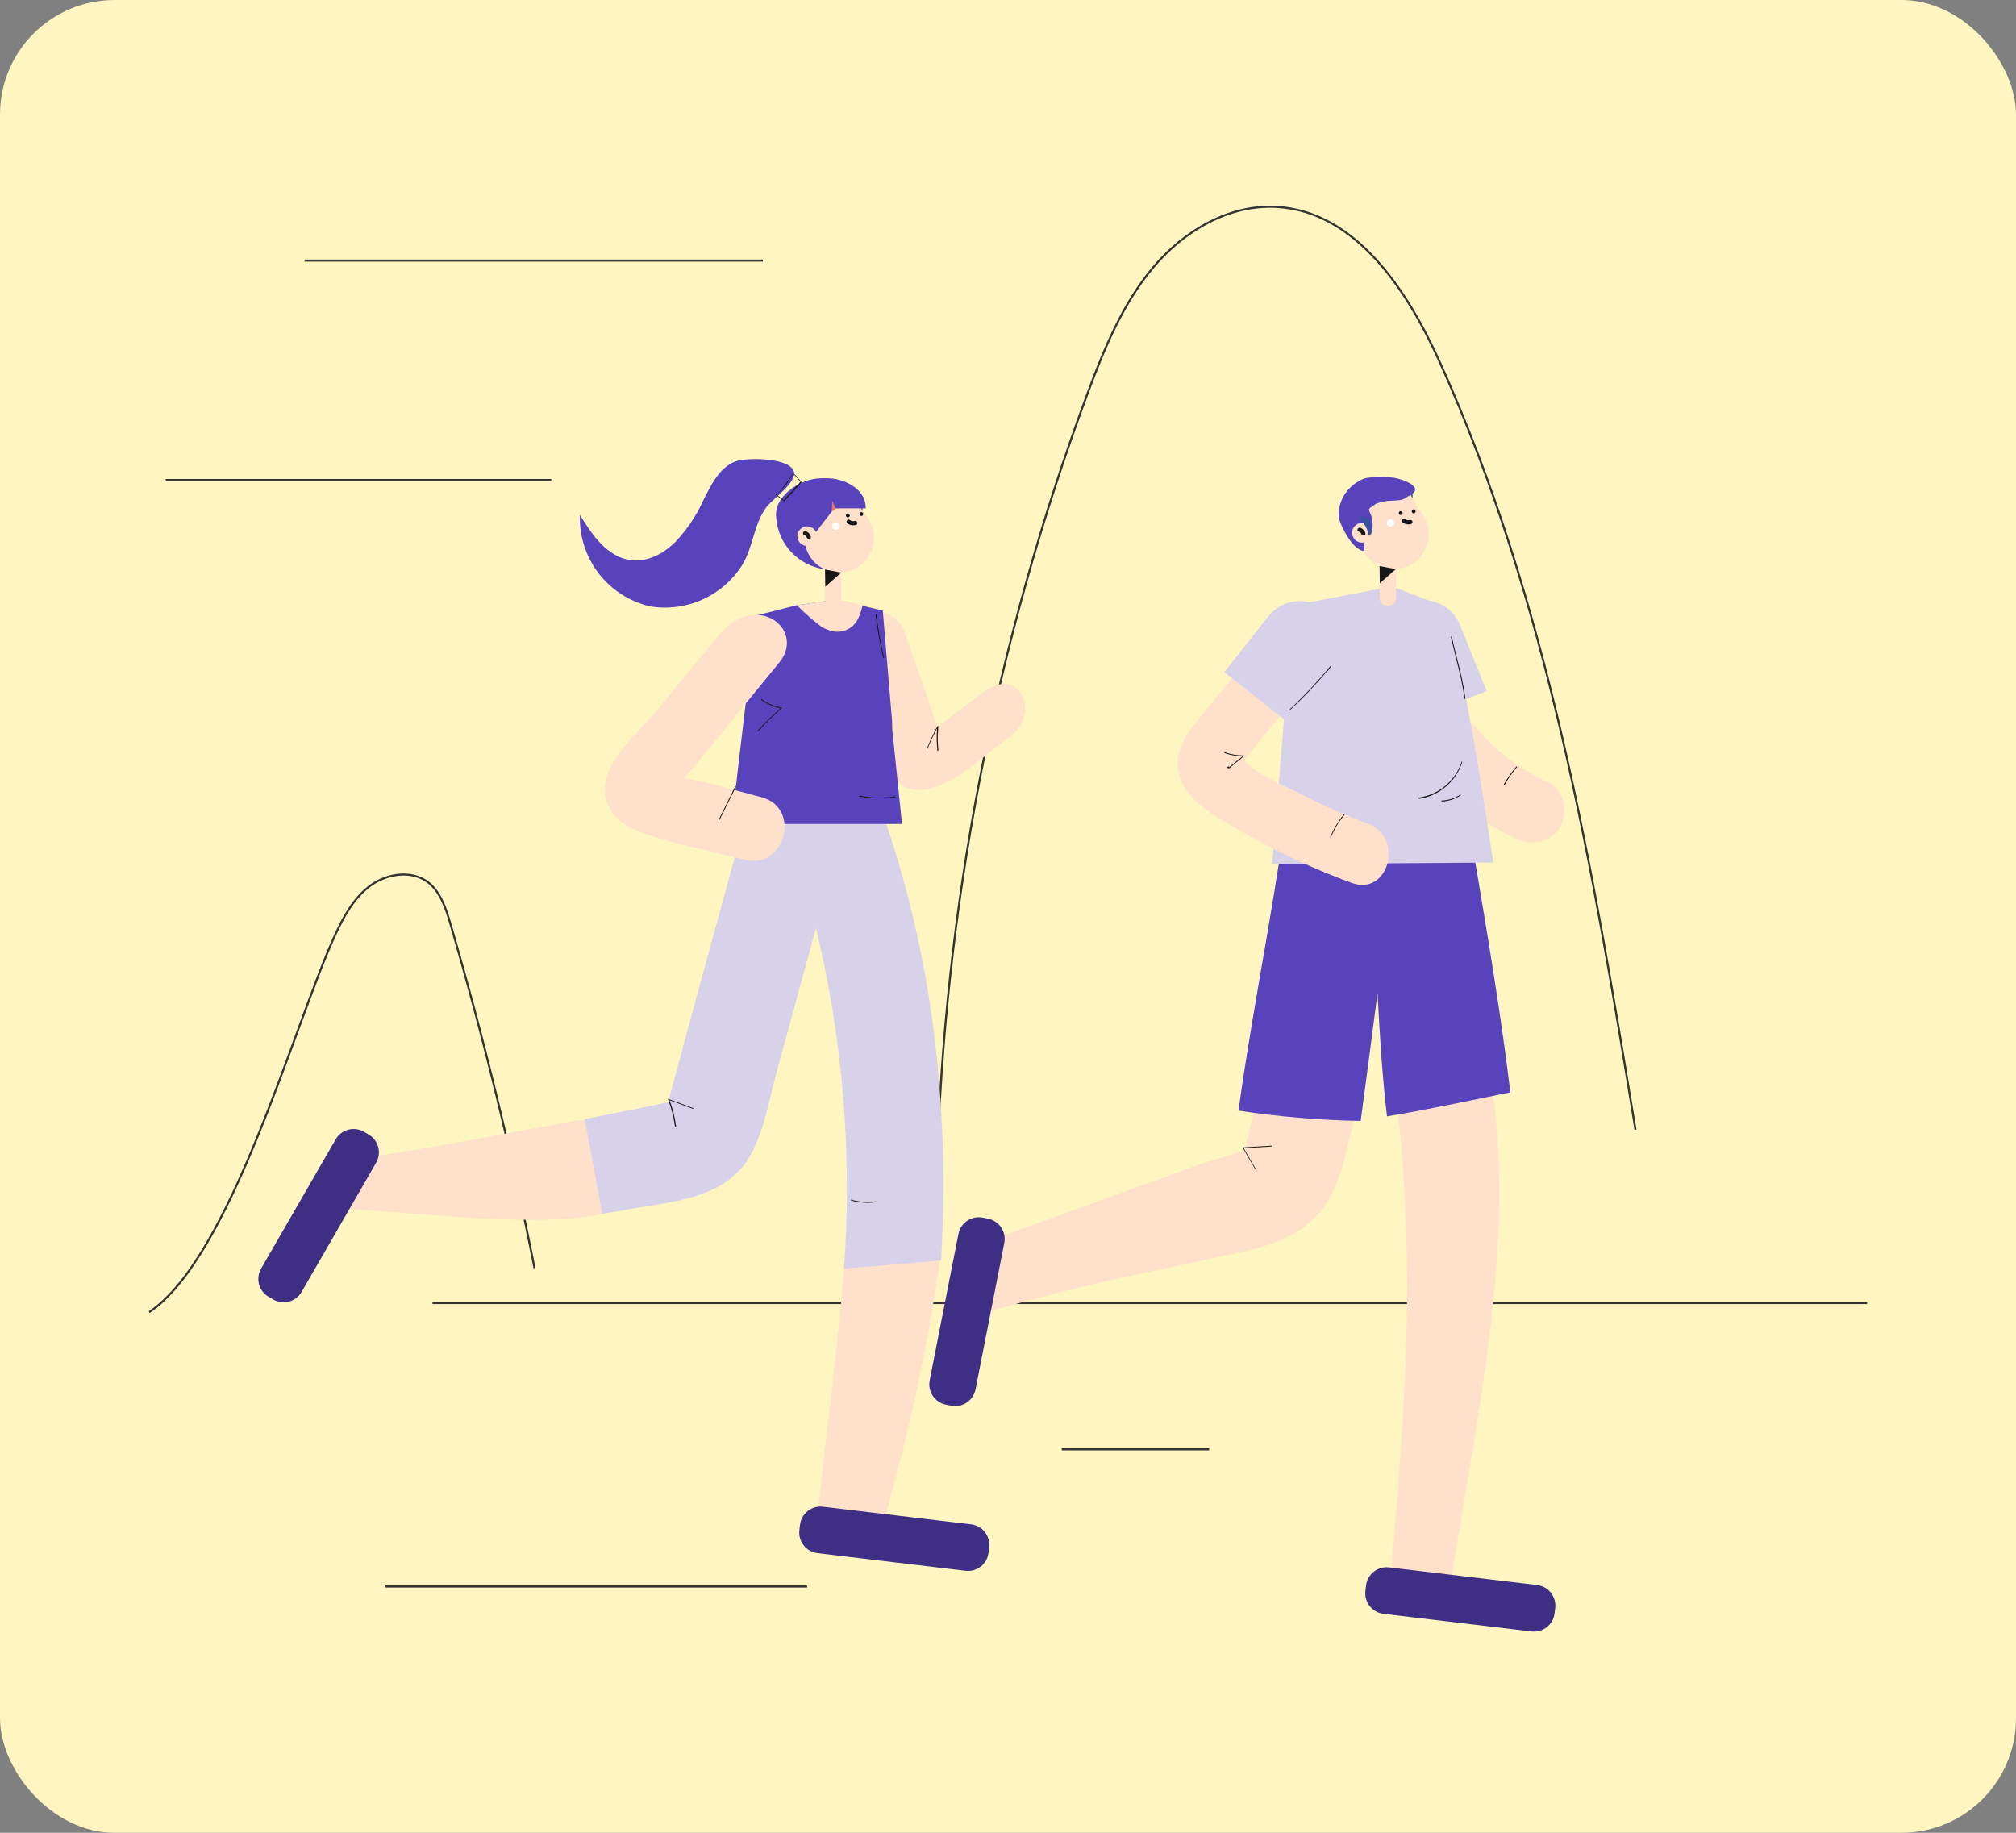 <svg width="176" height="160" viewBox="0 0 176 160" fill="none" xmlns="http://www.w3.org/2000/svg">
<rect x="0" y="0" width="176" height="160" fill="#808080" stroke="none"/>
<rect width="176" height="160" rx="10" fill="#FEF5C0"/>
<g clip-path="url(#clip0)">
<path d="M81.78 102.581C82.396 79.253 86.849 56.186 94.959 34.306C96.405 30.416 98.006 26.515 100.692 23.322C103.378 20.129 107.34 17.819 111.483 18.064C118.37 18.468 122.864 25.334 125.703 31.624C135.207 52.694 139.041 75.796 142.78 98.622" stroke="#343434" stroke-width="0.18" stroke-miterlimit="10"/>
<path d="M37.756 113.752H163" stroke="#343434" stroke-width="0.18" stroke-miterlimit="10"/>
<path d="M13.027 114.55C20.222 109.691 25.615 89.585 29.226 81.693C29.981 80.048 30.875 78.393 32.326 77.323C33.778 76.254 35.927 75.929 37.363 77.015C38.426 77.84 38.91 79.239 39.293 80.554C42.2 90.488 44.657 100.539 46.664 110.708" stroke="#343434" stroke-width="0.18" stroke-miterlimit="10"/>
<path d="M73.569 57.185C74.298 59.272 75.728 59.718 76.457 61.805C77.116 63.699 76.616 66.201 77.898 67.781C80.727 71.272 85.562 66.137 88.003 64.412C90.975 62.321 89.066 58.186 86.051 60.288C85.221 60.873 82.679 62.832 81.85 63.417L80.786 64.168C79.946 64.668 79.818 64.796 80.398 64.54L82.445 65.243C82.886 65.605 82.057 64.13 81.913 63.71L80.85 60.586L79.015 55.312C77.818 51.885 72.277 53.183 73.479 56.616L73.569 57.185Z" fill="#FFE0CA"/>
<path d="M65.682 69.234L60.773 87.222C59.997 90.059 59.242 92.895 58.449 95.737C58.348 96.126 58.237 96.514 58.12 96.903L58.497 96.2C57.928 96.296 57.359 96.456 56.79 96.573C55.195 96.913 53.557 97.233 51.935 97.547C46.616 98.585 48.861 106.727 54.179 105.695C57.322 105.077 61.47 104.902 63.986 102.704C66.501 100.506 66.969 96.594 67.82 93.486L73.824 71.496C75.255 66.243 67.118 64.003 65.682 69.25V69.234Z" fill="#D7D2E9"/>
<path d="M49.951 97.887C44.771 98.856 38.251 100.117 33.05 100.884C30.768 101.219 30.204 105.514 30.39 105.524C39.065 106.126 47.005 107.036 52.195 106.056C57.556 105.056 55.285 96.876 49.94 97.871L49.951 97.887Z" fill="#FFE0CA"/>
<path d="M73.67 110.873C73.138 117.743 72.224 124.561 71.458 131.405C70.857 136.796 75.829 137.52 77.276 132.336C79.368 125.022 80.968 117.576 82.062 110.048C82.86 104.667 74.085 105.476 73.67 110.873V110.873Z" fill="#FFE0CA"/>
<path d="M76.558 69.623C76.216 68.666 75.551 67.859 74.676 67.342C73.802 66.826 72.774 66.633 71.772 66.797C69.607 65.684 66.528 66.206 65.698 69.245L61.725 83.726C61.087 86.057 60.451 88.389 59.816 90.724C59.364 92.385 59.093 94.614 58.348 96.275C58.15 96.291 57.953 96.318 57.758 96.355C55.519 96.823 53.28 97.265 51.031 97.696C51.562 100.447 52.094 103.215 52.573 105.982C55.055 105.51 57.536 105.017 60.018 104.503C60.802 104.329 61.506 103.898 62.018 103.278C62.664 103.233 63.291 103.035 63.845 102.7C64.4 102.365 64.868 101.903 65.209 101.352C66.528 99.34 66.927 96.754 67.554 94.465L69.596 86.972C70.146 84.982 70.69 82.991 71.229 81.001C73.58 90.725 74.407 100.756 73.681 110.734C76.51 110.543 79.334 110.271 82.158 110.032C82.95 96.232 81.36 82.645 76.558 69.623Z" fill="#D7D2E9"/>
<path d="M66.007 53.737L69.549 52.837L72.032 52.486L73.425 52.438L77.068 53.306L77.882 62.965C77.882 63.311 77.882 63.651 77.93 63.997L78.744 71.932H63.853L66.007 53.737Z" fill="#5843BD"/>
<path d="M62.917 55.253C60.699 57.973 59.577 59.282 57.359 62.002C55.891 63.769 53.317 65.897 52.886 68.276C52.493 70.405 53.95 71.932 55.817 72.614C58.758 73.678 61.97 74.253 64.991 75.056C68.506 75.993 70.006 70.538 66.49 69.601L61.928 68.377C61.545 68.276 58.077 67.611 58.072 67.6L58.359 69.777C58.529 69.005 60.093 67.558 60.55 66.994L63.044 63.939L68.038 57.829C70.325 55.03 66.203 51.64 62.943 55.232L62.917 55.253Z" fill="#FFE0CA"/>
<path d="M72.229 41.752H71.761C69.745 41.752 67.751 43.348 67.751 44.849C67.752 46.145 68.268 47.388 69.184 48.304C70.101 49.22 71.343 49.735 72.638 49.735V49.735C73.344 49.735 74.02 49.454 74.519 48.955C75.017 48.456 75.297 47.779 75.297 47.074V44.397C75.281 43.167 73.894 41.752 72.229 41.752Z" fill="#5843BD"/>
<path d="M76.287 46.738C76.239 46.032 75.944 45.364 75.452 44.854C75.332 44.671 75.224 44.481 75.127 44.285C74.992 43.887 74.771 43.524 74.48 43.222C74.188 42.919 73.834 42.685 73.441 42.535C73.049 42.385 72.629 42.324 72.21 42.355C71.791 42.387 71.385 42.51 71.019 42.717C70.654 42.923 70.338 43.208 70.095 43.551C69.852 43.893 69.687 44.285 69.613 44.699C69.538 45.112 69.556 45.537 69.664 45.943C69.773 46.349 69.969 46.726 70.24 47.047C70.24 47.084 70.24 47.122 70.24 47.164C70.267 47.56 70.373 47.947 70.55 48.303C70.728 48.659 70.973 48.976 71.273 49.236C71.573 49.497 71.921 49.695 72.298 49.821C72.674 49.947 73.072 49.997 73.468 49.969V49.969C73.865 49.943 74.254 49.839 74.611 49.663C74.968 49.486 75.287 49.241 75.549 48.94C75.811 48.64 76.011 48.291 76.138 47.913C76.264 47.535 76.315 47.136 76.287 46.738V46.738Z" fill="#FFE0CA"/>
<path d="M74.016 45.168C74.11 45.168 74.186 45.092 74.186 44.998C74.186 44.904 74.11 44.828 74.016 44.828C73.922 44.828 73.846 44.904 73.846 44.998C73.846 45.092 73.922 45.168 74.016 45.168Z" fill="#171717"/>
<path d="M75.196 45.046C75.29 45.046 75.367 44.97 75.367 44.876C75.367 44.782 75.29 44.705 75.196 44.705C75.102 44.705 75.026 44.782 75.026 44.876C75.026 44.97 75.102 45.046 75.196 45.046Z" fill="#171717"/>
<path d="M74.622 45.477C74.545 45.5 74.464 45.504 74.385 45.488C74.306 45.472 74.232 45.437 74.17 45.387C73.979 45.248 73.798 45.568 73.989 45.701C74.093 45.777 74.212 45.828 74.338 45.85C74.465 45.872 74.595 45.865 74.718 45.828C74.947 45.775 74.851 45.424 74.622 45.477V45.477Z" fill="#171717"/>
<path d="M70.298 44.381H75.574V44.274C75.574 43.034 74.351 42.029 72.755 41.794L71.367 42.039C71.099 42.038 70.841 42.139 70.644 42.32C70.447 42.502 70.325 42.751 70.304 43.018L70.298 44.381Z" fill="#5843BD"/>
<path d="M69.096 46.377C68.753 46.126 68.516 45.756 68.432 45.339C68.349 44.922 68.424 44.489 68.644 44.125L69.596 42.891C70.075 42.268 71.059 42.268 71.787 42.891C72.516 43.513 73.085 44.056 72.606 44.673L71.287 46.377C70.809 46.994 69.825 46.994 69.096 46.377Z" fill="#5843BD"/>
<path d="M70.469 47.664C70.941 47.664 71.325 47.281 71.325 46.808C71.325 46.334 70.941 45.951 70.469 45.951C69.996 45.951 69.612 46.334 69.612 46.808C69.612 47.281 69.996 47.664 70.469 47.664Z" fill="#FFE0CA"/>
<path d="M70.782 46.829C70.749 46.73 70.696 46.638 70.625 46.561C70.555 46.484 70.469 46.423 70.373 46.382C70.16 46.291 69.979 46.605 70.192 46.696C70.246 46.714 70.296 46.744 70.337 46.784C70.378 46.823 70.41 46.871 70.431 46.925C70.522 47.138 70.873 47.047 70.782 46.829Z" fill="#171717"/>
<path d="M73.431 52.411V49.064H72.032V52.486L69.564 52.832C70.252 53.53 70.992 54.176 71.777 54.764C71.994 54.876 72.22 54.97 72.452 55.046C72.924 55.206 73.438 55.186 73.895 54.99C74.353 54.793 74.722 54.434 74.93 53.981C75.099 53.612 75.225 53.224 75.308 52.827L73.431 52.411Z" fill="#FFE0CA"/>
<path d="M72.973 46.265C73.153 46.265 73.298 46.119 73.298 45.94C73.298 45.761 73.153 45.615 72.973 45.615C72.794 45.615 72.649 45.761 72.649 45.94C72.649 46.119 72.794 46.265 72.973 46.265Z" fill="white"/>
<path d="M73.441 49.99L72.048 51.219L72.027 49.719L73.441 49.99Z" fill="#171717"/>
<path d="M64.166 40.294C62.752 40.863 62.039 42.422 61.353 43.774C60.763 45.06 59.968 46.241 58.997 47.271C57.96 48.335 56.524 49.085 55.067 48.899C53.03 48.644 51.695 46.706 50.626 44.95C50.563 46.783 51.137 48.582 52.252 50.038C53.366 51.494 54.952 52.517 56.737 52.933C58.287 53.193 59.879 52.988 61.314 52.345C62.748 51.702 63.961 50.65 64.799 49.319C65.783 47.723 65.783 45.759 66.927 44.253C67.421 43.604 69.506 42.167 69.32 41.23C69.054 39.91 65.118 39.921 64.166 40.294Z" fill="#5843BD"/>
<path d="M29.303 99.466L22.796 110.744C22.297 111.609 22.593 112.716 23.458 113.216L23.858 113.447C24.723 113.947 25.829 113.65 26.328 112.785L32.835 101.507C33.335 100.641 33.038 99.535 32.173 99.035L31.773 98.804C30.908 98.304 29.802 98.6 29.303 99.466Z" fill="#3E2F84"/>
<path d="M71.369 135.59L84.292 137.129C85.284 137.248 86.183 136.539 86.301 135.547L86.356 135.087C86.474 134.094 85.766 133.194 84.774 133.076L71.852 131.536C70.86 131.418 69.96 132.127 69.842 133.119L69.788 133.579C69.67 134.571 70.378 135.472 71.369 135.59Z" fill="#3E2F84"/>
<path d="M66.182 63.848L66.129 63.8C66.755 63.104 67.427 62.45 68.139 61.842C67.527 61.712 66.948 61.458 66.437 61.097L66.48 61.038C67.002 61.407 67.597 61.66 68.224 61.783H68.299L68.24 61.831C67.51 62.457 66.822 63.131 66.182 63.848V63.848Z" fill="#171717"/>
<path d="M76.819 69.697C76.209 69.697 75.6 69.644 75 69.537V69.463C76.053 69.655 77.13 69.678 78.191 69.532V69.607C77.736 69.665 77.277 69.695 76.819 69.697Z" fill="#171717"/>
<path d="M77.106 57.435C76.824 56.19 76.574 54.913 76.436 53.641H76.51C76.669 54.914 76.893 56.179 77.18 57.43L77.106 57.435Z" fill="#171717"/>
<path d="M58.933 98.361C58.822 97.553 58.621 96.761 58.332 95.998L58.3 95.918L60.534 96.743V96.812L58.455 96.046C58.731 96.79 58.924 97.563 59.029 98.35L58.933 98.361Z" fill="#171717"/>
<path d="M75.755 105.003C75.258 105.003 74.764 104.933 74.287 104.795V104.721C74.996 104.929 75.742 104.981 76.473 104.875V104.95C76.235 104.982 75.995 105 75.755 105.003V105.003Z" fill="#171717"/>
<path d="M62.789 71.634L62.725 71.602L64.188 68.643L64.257 68.675L62.789 71.634Z" fill="#171717"/>
<path d="M81.871 65.551C81.862 65.551 81.853 65.548 81.846 65.542C81.839 65.537 81.835 65.528 81.834 65.519C81.769 64.879 81.76 64.235 81.807 63.593C81.481 64.189 81.195 64.806 80.951 65.44C80.943 65.444 80.935 65.446 80.927 65.446C80.918 65.446 80.91 65.444 80.903 65.44C80.897 65.433 80.894 65.424 80.894 65.416C80.894 65.407 80.897 65.398 80.903 65.392C81.17 64.701 81.486 64.03 81.85 63.385C81.85 63.385 81.85 63.385 81.892 63.385C81.9 63.388 81.906 63.394 81.911 63.4C81.915 63.407 81.918 63.414 81.919 63.423C81.85 64.115 81.85 64.812 81.919 65.504C81.919 65.504 81.919 65.546 81.887 65.546L81.871 65.551Z" fill="#171717"/>
<path d="M68.432 43.737L67.719 43.205C67.716 43.202 67.713 43.198 67.711 43.194C67.709 43.19 67.708 43.185 67.708 43.181C67.708 43.176 67.709 43.172 67.711 43.167C67.713 43.163 67.716 43.16 67.719 43.157C67.722 43.153 67.726 43.151 67.73 43.149C67.734 43.147 67.738 43.146 67.743 43.146C67.748 43.146 67.752 43.147 67.756 43.149C67.76 43.151 67.764 43.153 67.767 43.157C67.99 43.12 68.783 41.981 69.081 41.56C69.155 41.448 69.213 41.369 69.235 41.342C69.241 41.336 69.25 41.333 69.259 41.333C69.267 41.333 69.276 41.336 69.283 41.342C69.441 41.465 69.582 41.608 69.703 41.768C69.787 41.876 69.878 41.979 69.974 42.076C69.974 42.076 69.974 42.114 69.974 42.124L68.469 43.758L68.432 43.737ZM67.815 43.205L68.426 43.662L69.883 42.066C69.798 41.975 69.713 41.874 69.634 41.778C69.525 41.633 69.4 41.501 69.261 41.385L69.128 41.576C68.77 42.176 68.328 42.721 67.815 43.194V43.205Z" fill="#171717"/>
<path d="M72.606 44.673L72.665 43.705L72.963 44.407L72.606 44.673Z" fill="#E8716A"/>
<path d="M122.959 52.649C123.809 52.306 124.761 52.314 125.605 52.672C126.449 53.03 127.116 53.709 127.46 54.56L129.786 60.318L123.376 62.911L121.058 57.173C120.714 56.322 120.722 55.37 121.08 54.525C121.439 53.681 122.117 53.013 122.967 52.669L122.959 52.649Z" fill="#D7D2E9"/>
<path d="M135.165 68.319C132.7 67.191 130.519 65.525 128.783 63.444C127.799 62.273 125.799 62.427 124.783 63.444C123.629 64.599 123.799 66.27 124.783 67.441C126.849 69.89 129.424 71.857 132.33 73.204C133.713 73.843 135.372 73.598 136.196 72.188C136.909 70.969 136.574 68.963 135.18 68.319H135.165Z" fill="#FFE0CA"/>
<path d="M121.965 96.392C123.523 109.867 122.757 122.123 121.582 135.572C121.108 141.011 126.044 142.235 126.868 136.87C128.963 123.3 132.005 109.867 130.447 96.392C129.825 91.033 121.337 90.969 121.938 96.392H121.965Z" fill="#FFE0CA"/>
<path d="M87.38 114.22C94.363 112.123 100.644 111.027 108.6 109.25C111.19 108.67 113.839 107.696 115.514 105.46C117.226 103.129 117.641 99.745 118.38 97.015C119.8 91.735 111.621 89.479 110.201 94.758C109.839 96.105 109.323 97.531 109.068 98.904C109.02 99.17 108.334 100.979 109.185 100.048C108.653 100.623 105.707 101.304 104.962 101.575L101.442 102.853L86.662 108.212C81.573 110.059 82.355 115.987 87.503 114.119L87.38 114.22Z" fill="#FFE0CA"/>
<path d="M131.857 95.359C131.043 88.617 129.862 81.586 128.666 74.503C127.926 70.15 121.725 69.474 119.853 72.342C117.194 70.581 112.248 71.491 111.61 75.599C110.589 82.198 109.02 90.341 108.121 96.956C111.654 97.492 115.218 97.792 118.79 97.855C119.242 94.444 119.768 90.58 120.258 86.717C120.46 90.389 120.678 94.05 121.087 97.456C123.863 97.025 129.102 95.918 131.857 95.359Z" fill="#5843BD"/>
<path d="M112.908 52.848L120.789 51.337H121.885L125.746 52.816C127.171 53.348 130.362 75.301 130.362 75.301L111.062 75.434L112.908 52.848Z" fill="#D7D2E9"/>
<path d="M112.041 53.715L105.494 61.746C103.899 63.689 101.979 65.684 103.218 68.335C104.229 70.495 107.148 71.853 109.095 72.975C111.944 74.584 114.922 75.955 117.997 77.073C121.231 78.276 122.624 73.098 119.417 71.906C117.535 71.206 115.696 70.398 113.908 69.484C112.397 68.702 109.589 67.622 108.547 66.291C107.99 65.919 108.017 65.929 108.627 66.323L109.611 65.115L111.573 62.704L115.828 57.483C117.992 54.822 114.232 51.017 112.041 53.694V53.715Z" fill="#FFE0CA"/>
<path d="M83.672 107.725L81.163 120.503C80.97 121.483 81.608 122.435 82.588 122.627L83.042 122.717C84.022 122.909 84.973 122.271 85.165 121.29L87.675 108.512C87.868 107.531 87.229 106.58 86.249 106.387L85.796 106.298C84.816 106.105 83.865 106.744 83.672 107.725Z" fill="#3E2F84"/>
<path d="M120.785 140.886L133.707 142.425C134.699 142.544 135.598 141.835 135.716 140.843L135.771 140.383C135.889 139.391 135.181 138.49 134.189 138.372L121.267 136.832C120.275 136.714 119.376 137.423 119.258 138.415L119.203 138.875C119.085 139.867 119.793 140.768 120.785 140.886Z" fill="#3E2F84"/>
<path d="M109.685 102.198C109.675 102.202 109.663 102.202 109.653 102.198L109.44 101.831L108.494 100.202C108.491 100.196 108.49 100.19 108.49 100.184C108.49 100.177 108.491 100.171 108.494 100.165C108.498 100.163 108.502 100.162 108.507 100.162C108.512 100.162 108.516 100.163 108.52 100.165L111.009 100.016C111.018 100.017 111.026 100.022 111.032 100.029C111.038 100.036 111.041 100.044 111.041 100.053C111.042 100.058 111.042 100.063 111.04 100.067C111.039 100.072 111.037 100.076 111.034 100.079C111.031 100.083 111.027 100.086 111.023 100.088C111.019 100.09 111.014 100.091 111.009 100.091L108.579 100.234C108.887 100.767 109.19 101.299 109.499 101.831L109.712 102.198C109.717 102.205 109.72 102.213 109.72 102.222C109.72 102.231 109.717 102.239 109.712 102.246L109.685 102.198Z" fill="#171717"/>
<path d="M107.249 67.073C107.221 67.073 107.194 67.061 107.175 67.041C107.169 67.036 107.164 67.028 107.161 67.021C107.158 67.013 107.156 67.005 107.156 66.996C107.156 66.988 107.158 66.98 107.161 66.972C107.164 66.964 107.169 66.957 107.175 66.951C107.201 66.919 107.249 66.892 107.286 66.914C107.291 66.918 107.295 66.924 107.297 66.93C107.3 66.936 107.301 66.942 107.301 66.948C107.301 66.955 107.3 66.961 107.297 66.967C107.295 66.973 107.291 66.978 107.286 66.983V66.983C107.312 66.976 107.334 66.961 107.35 66.94L108.472 66.025C107.94 66.016 107.412 65.922 106.909 65.748C106.904 65.742 106.901 65.735 106.901 65.727C106.901 65.719 106.904 65.712 106.909 65.706C106.911 65.697 106.917 65.689 106.925 65.684C106.933 65.679 106.942 65.677 106.951 65.679C107.464 65.858 108.004 65.95 108.547 65.951H108.584C108.59 65.948 108.596 65.946 108.603 65.946C108.609 65.946 108.616 65.948 108.621 65.951C108.625 65.957 108.627 65.964 108.627 65.972C108.627 65.979 108.625 65.987 108.621 65.993L107.419 66.978C107.4 67.005 107.374 67.028 107.345 67.044C107.315 67.061 107.283 67.071 107.249 67.073V67.073ZM107.249 66.988C107.253 66.99 107.258 66.991 107.263 66.991C107.267 66.991 107.272 66.99 107.276 66.988H107.249Z" fill="#171717"/>
<path d="M116.131 73.114C116.125 73.107 116.122 73.099 116.122 73.09C116.122 73.081 116.125 73.073 116.131 73.066C116.428 72.355 116.827 71.692 117.317 71.097C117.324 71.091 117.334 71.088 117.343 71.088C117.353 71.088 117.362 71.091 117.37 71.097C117.373 71.1 117.376 71.103 117.378 71.108C117.38 71.112 117.381 71.116 117.381 71.121C117.381 71.125 117.38 71.13 117.378 71.134C117.376 71.138 117.373 71.142 117.37 71.145C116.881 71.73 116.485 72.387 116.194 73.093C116.192 73.099 116.189 73.104 116.184 73.109C116.18 73.113 116.174 73.117 116.168 73.119C116.162 73.121 116.155 73.121 116.149 73.121C116.142 73.12 116.136 73.117 116.131 73.114V73.114Z" fill="#171717"/>
<path d="M131.288 68.516C131.282 68.509 131.279 68.501 131.279 68.492C131.279 68.483 131.282 68.475 131.288 68.468C131.602 67.917 131.969 67.399 132.383 66.919C132.386 66.916 132.39 66.913 132.394 66.911C132.398 66.909 132.402 66.908 132.407 66.908C132.412 66.908 132.416 66.909 132.42 66.911C132.424 66.913 132.428 66.916 132.431 66.919C132.434 66.922 132.437 66.926 132.439 66.93C132.441 66.934 132.442 66.939 132.442 66.943C132.442 66.948 132.441 66.952 132.439 66.956C132.437 66.96 132.434 66.964 132.431 66.967C132.029 67.444 131.673 67.957 131.367 68.5C131.369 68.51 131.367 68.521 131.361 68.53C131.355 68.539 131.346 68.546 131.335 68.548C131.325 68.55 131.314 68.547 131.305 68.542C131.296 68.536 131.29 68.526 131.288 68.516V68.516Z" fill="#171717"/>
<path d="M123.885 69.702C123.876 69.703 123.867 69.699 123.86 69.694C123.853 69.688 123.849 69.679 123.847 69.671C123.847 69.661 123.85 69.651 123.856 69.644C123.862 69.636 123.87 69.63 123.879 69.628C124.73 69.506 125.53 69.149 126.187 68.596C126.845 68.043 127.335 67.316 127.602 66.499C127.609 66.493 127.617 66.49 127.626 66.49C127.635 66.49 127.643 66.493 127.65 66.499C127.655 66.506 127.657 66.514 127.657 66.523C127.657 66.531 127.655 66.54 127.65 66.546C127.382 67.378 126.887 68.118 126.22 68.682C125.554 69.246 124.743 69.613 123.879 69.74L123.885 69.702Z" fill="#171717"/>
<path d="M125.874 69.958C125.865 69.958 125.856 69.955 125.849 69.949C125.842 69.943 125.838 69.935 125.836 69.926C125.837 69.916 125.84 69.907 125.846 69.9C125.852 69.892 125.859 69.886 125.868 69.883C126.435 69.867 126.987 69.695 127.464 69.388C127.471 69.382 127.481 69.379 127.49 69.379C127.5 69.379 127.509 69.382 127.517 69.388C127.523 69.395 127.526 69.404 127.526 69.412C127.526 69.421 127.523 69.43 127.517 69.436C127.042 69.753 126.491 69.937 125.921 69.969L125.874 69.958Z" fill="#171717"/>
<path d="M123.284 42.971L122.938 42.912C122.938 42.912 122.89 42.912 122.874 42.912C122.869 42.928 122.869 42.944 122.874 42.96C122.874 43.114 122.933 43.822 123.14 43.822C123.427 43.827 123.321 43.114 123.284 42.971Z" fill="#3C53A4"/>
<path d="M124.72 46.451C124.694 46.043 124.587 45.644 124.404 45.278C124.221 44.913 123.967 44.587 123.656 44.322C123.565 43.899 123.38 43.503 123.114 43.162C122.848 42.822 122.508 42.546 122.12 42.356C121.731 42.166 121.305 42.067 120.873 42.067C120.441 42.066 120.014 42.164 119.626 42.352C119.237 42.541 118.896 42.815 118.629 43.155C118.361 43.495 118.175 43.891 118.083 44.313C117.991 44.736 117.997 45.174 118.099 45.594C118.201 46.014 118.397 46.405 118.673 46.738V46.855C118.729 47.656 119.1 48.402 119.705 48.929C120.311 49.456 121.1 49.721 121.901 49.665V49.665C122.7 49.611 123.444 49.242 123.973 48.64C124.501 48.038 124.769 47.251 124.72 46.451V46.451Z" fill="#FFE0CA"/>
<path d="M124.283 45.142C123.894 44.658 123.577 44.12 123.342 43.545C123.14 43.04 122.31 43.258 122.518 43.774C122.803 44.485 123.194 45.149 123.677 45.743C124.023 46.169 124.624 45.562 124.283 45.136V45.142Z" fill="#FFE0CA"/>
<path d="M122.284 44.961C122.378 44.961 122.454 44.885 122.454 44.791C122.454 44.697 122.378 44.62 122.284 44.62C122.19 44.62 122.114 44.697 122.114 44.791C122.114 44.885 122.19 44.961 122.284 44.961Z" fill="#171717"/>
<path d="M123.417 44.812C123.511 44.812 123.587 44.736 123.587 44.642C123.587 44.547 123.511 44.471 123.417 44.471C123.323 44.471 123.246 44.547 123.246 44.642C123.246 44.736 123.323 44.812 123.417 44.812Z" fill="#171717"/>
<path d="M123.087 45.397C123.009 45.416 122.928 45.418 122.85 45.401C122.772 45.385 122.698 45.35 122.635 45.301C122.443 45.163 122.263 45.482 122.449 45.615C122.553 45.691 122.673 45.742 122.8 45.766C122.928 45.789 123.058 45.783 123.183 45.748C123.229 45.736 123.269 45.705 123.293 45.663C123.317 45.621 123.323 45.572 123.31 45.525C123.298 45.478 123.267 45.439 123.225 45.415C123.183 45.391 123.133 45.385 123.087 45.397V45.397Z" fill="#171717"/>
<path d="M121.385 45.967C121.564 45.967 121.709 45.821 121.709 45.642C121.709 45.463 121.564 45.317 121.385 45.317C121.206 45.317 121.061 45.463 121.061 45.642C121.061 45.821 121.206 45.967 121.385 45.967Z" fill="white"/>
<path d="M121.225 52.869H121.066C120.984 52.869 120.902 52.851 120.827 52.819C120.751 52.786 120.683 52.739 120.626 52.679C120.569 52.62 120.524 52.549 120.495 52.472C120.465 52.395 120.452 52.313 120.454 52.231V48.739H121.869V52.231C121.872 52.316 121.857 52.401 121.826 52.48C121.795 52.559 121.747 52.631 121.687 52.691C121.626 52.751 121.554 52.798 121.475 52.828C121.395 52.859 121.311 52.873 121.225 52.869V52.869Z" fill="#FFE0CA"/>
<path d="M121.853 49.687L120.46 50.921L120.438 49.415L121.853 49.687Z" fill="#171717"/>
<path d="M121.023 44.375L121.077 43.407L121.374 44.104L121.023 44.375Z" fill="#FFE0CA"/>
<path d="M121.555 43.71C121.054 43.711 120.558 43.807 120.093 43.992C119.8 44.29 119.396 44.285 119.561 44.668C119.738 45.003 119.833 45.375 119.838 45.753C119.842 46.132 119.756 46.506 119.587 46.845C119.41 46.574 119.173 46.347 118.896 46.18C118.609 46.036 119.279 47.851 119.072 48.101C118.008 48.032 116.854 45.541 116.865 45.041C116.852 44.444 116.999 43.855 117.288 43.333C117.578 42.811 118.001 42.376 118.513 42.071C118.71 41.938 118.925 41.834 119.151 41.762C119.393 41.703 119.642 41.673 119.891 41.672C120.506 41.622 121.124 41.636 121.736 41.715C122.369 41.821 124.422 42.497 123.119 43.221C122.427 43.609 122.667 43.657 121.555 43.71Z" fill="#5843BD"/>
<path d="M118.896 47.372C119.369 47.372 119.752 46.988 119.752 46.515C119.752 46.042 119.369 45.658 118.896 45.658C118.423 45.658 118.04 46.042 118.04 46.515C118.04 46.988 118.423 47.372 118.896 47.372Z" fill="#FFE0CA"/>
<path d="M119.199 46.526C119.165 46.428 119.11 46.338 119.04 46.262C118.97 46.186 118.884 46.126 118.79 46.084C118.577 45.988 118.391 46.302 118.604 46.398C118.658 46.416 118.708 46.445 118.75 46.483C118.792 46.522 118.826 46.569 118.848 46.621C118.933 46.84 119.284 46.744 119.199 46.526V46.526Z" fill="#171717"/>
<path d="M119.46 46.669C119.461 46.703 119.474 46.735 119.497 46.76C119.509 46.766 119.523 46.77 119.537 46.77C119.551 46.77 119.565 46.766 119.577 46.76C119.616 46.734 119.649 46.7 119.675 46.661C119.7 46.621 119.718 46.577 119.726 46.531C119.823 46.18 119.808 45.808 119.683 45.466C119.665 45.399 119.628 45.338 119.577 45.291C119.525 45.251 119.465 45.222 119.401 45.206C119.279 45.174 118.87 45.03 118.768 45.126C118.667 45.222 118.811 45.434 118.88 45.514C119.194 45.826 119.398 46.231 119.46 46.669V46.669Z" fill="#3C53A4"/>
<path d="M115.584 53.225C116.304 53.793 116.769 54.624 116.877 55.535C116.984 56.446 116.726 57.363 116.158 58.083L112.316 62.961L106.887 58.677L110.729 53.8C111.297 53.08 112.127 52.614 113.037 52.506C113.948 52.399 114.864 52.657 115.584 53.225Z" fill="#D7D2E9"/>
<path d="M112.541 62.034C112.535 62.026 112.532 62.017 112.532 62.007C112.532 61.997 112.535 61.988 112.541 61.98C113.821 60.79 115.02 59.515 116.131 58.164C116.138 58.158 116.148 58.155 116.157 58.155C116.167 58.155 116.176 58.158 116.184 58.164C116.19 58.172 116.193 58.181 116.193 58.191C116.193 58.201 116.19 58.21 116.184 58.218L115.913 58.574C115.907 58.578 115.901 58.58 115.894 58.58C115.887 58.58 115.881 58.578 115.875 58.574C114.85 59.79 113.75 60.942 112.583 62.023L112.541 62.034Z" fill="#171717"/>
<path d="M127.9 61.038C127.891 61.037 127.883 61.033 127.877 61.028C127.87 61.022 127.865 61.015 127.863 61.006C127.69 59.865 127.452 58.735 127.15 57.622C127.006 57.047 126.847 56.398 126.666 55.621C126.664 55.616 126.664 55.611 126.664 55.606C126.665 55.602 126.666 55.597 126.669 55.593C126.672 55.589 126.675 55.585 126.679 55.583C126.683 55.58 126.688 55.579 126.693 55.578C126.699 55.572 126.708 55.569 126.717 55.569C126.725 55.569 126.734 55.572 126.74 55.578C126.916 56.355 127.081 57.004 127.224 57.574C127.526 58.691 127.764 59.825 127.937 60.969C127.937 60.979 127.934 60.988 127.929 60.996C127.923 61.004 127.915 61.009 127.905 61.012L127.9 61.038Z" fill="#171717"/>
<path d="M26.588 22.747H66.602" stroke="#343434" stroke-width="0.18" stroke-miterlimit="10"/>
<path d="M48.127 41.906H14.468" stroke="#343434" stroke-width="0.18" stroke-miterlimit="10"/>
<path d="M70.463 138.499H33.629" stroke="#343434" stroke-width="0.18" stroke-miterlimit="10"/>
<path d="M105.563 126.525H92.699" stroke="#343434" stroke-width="0.18" stroke-miterlimit="10"/>
</g>
<defs>
<clipPath id="clip0">
<rect x="13" y="18" width="150" height="124.432" fill="white"/>
</clipPath>
</defs>
</svg>
